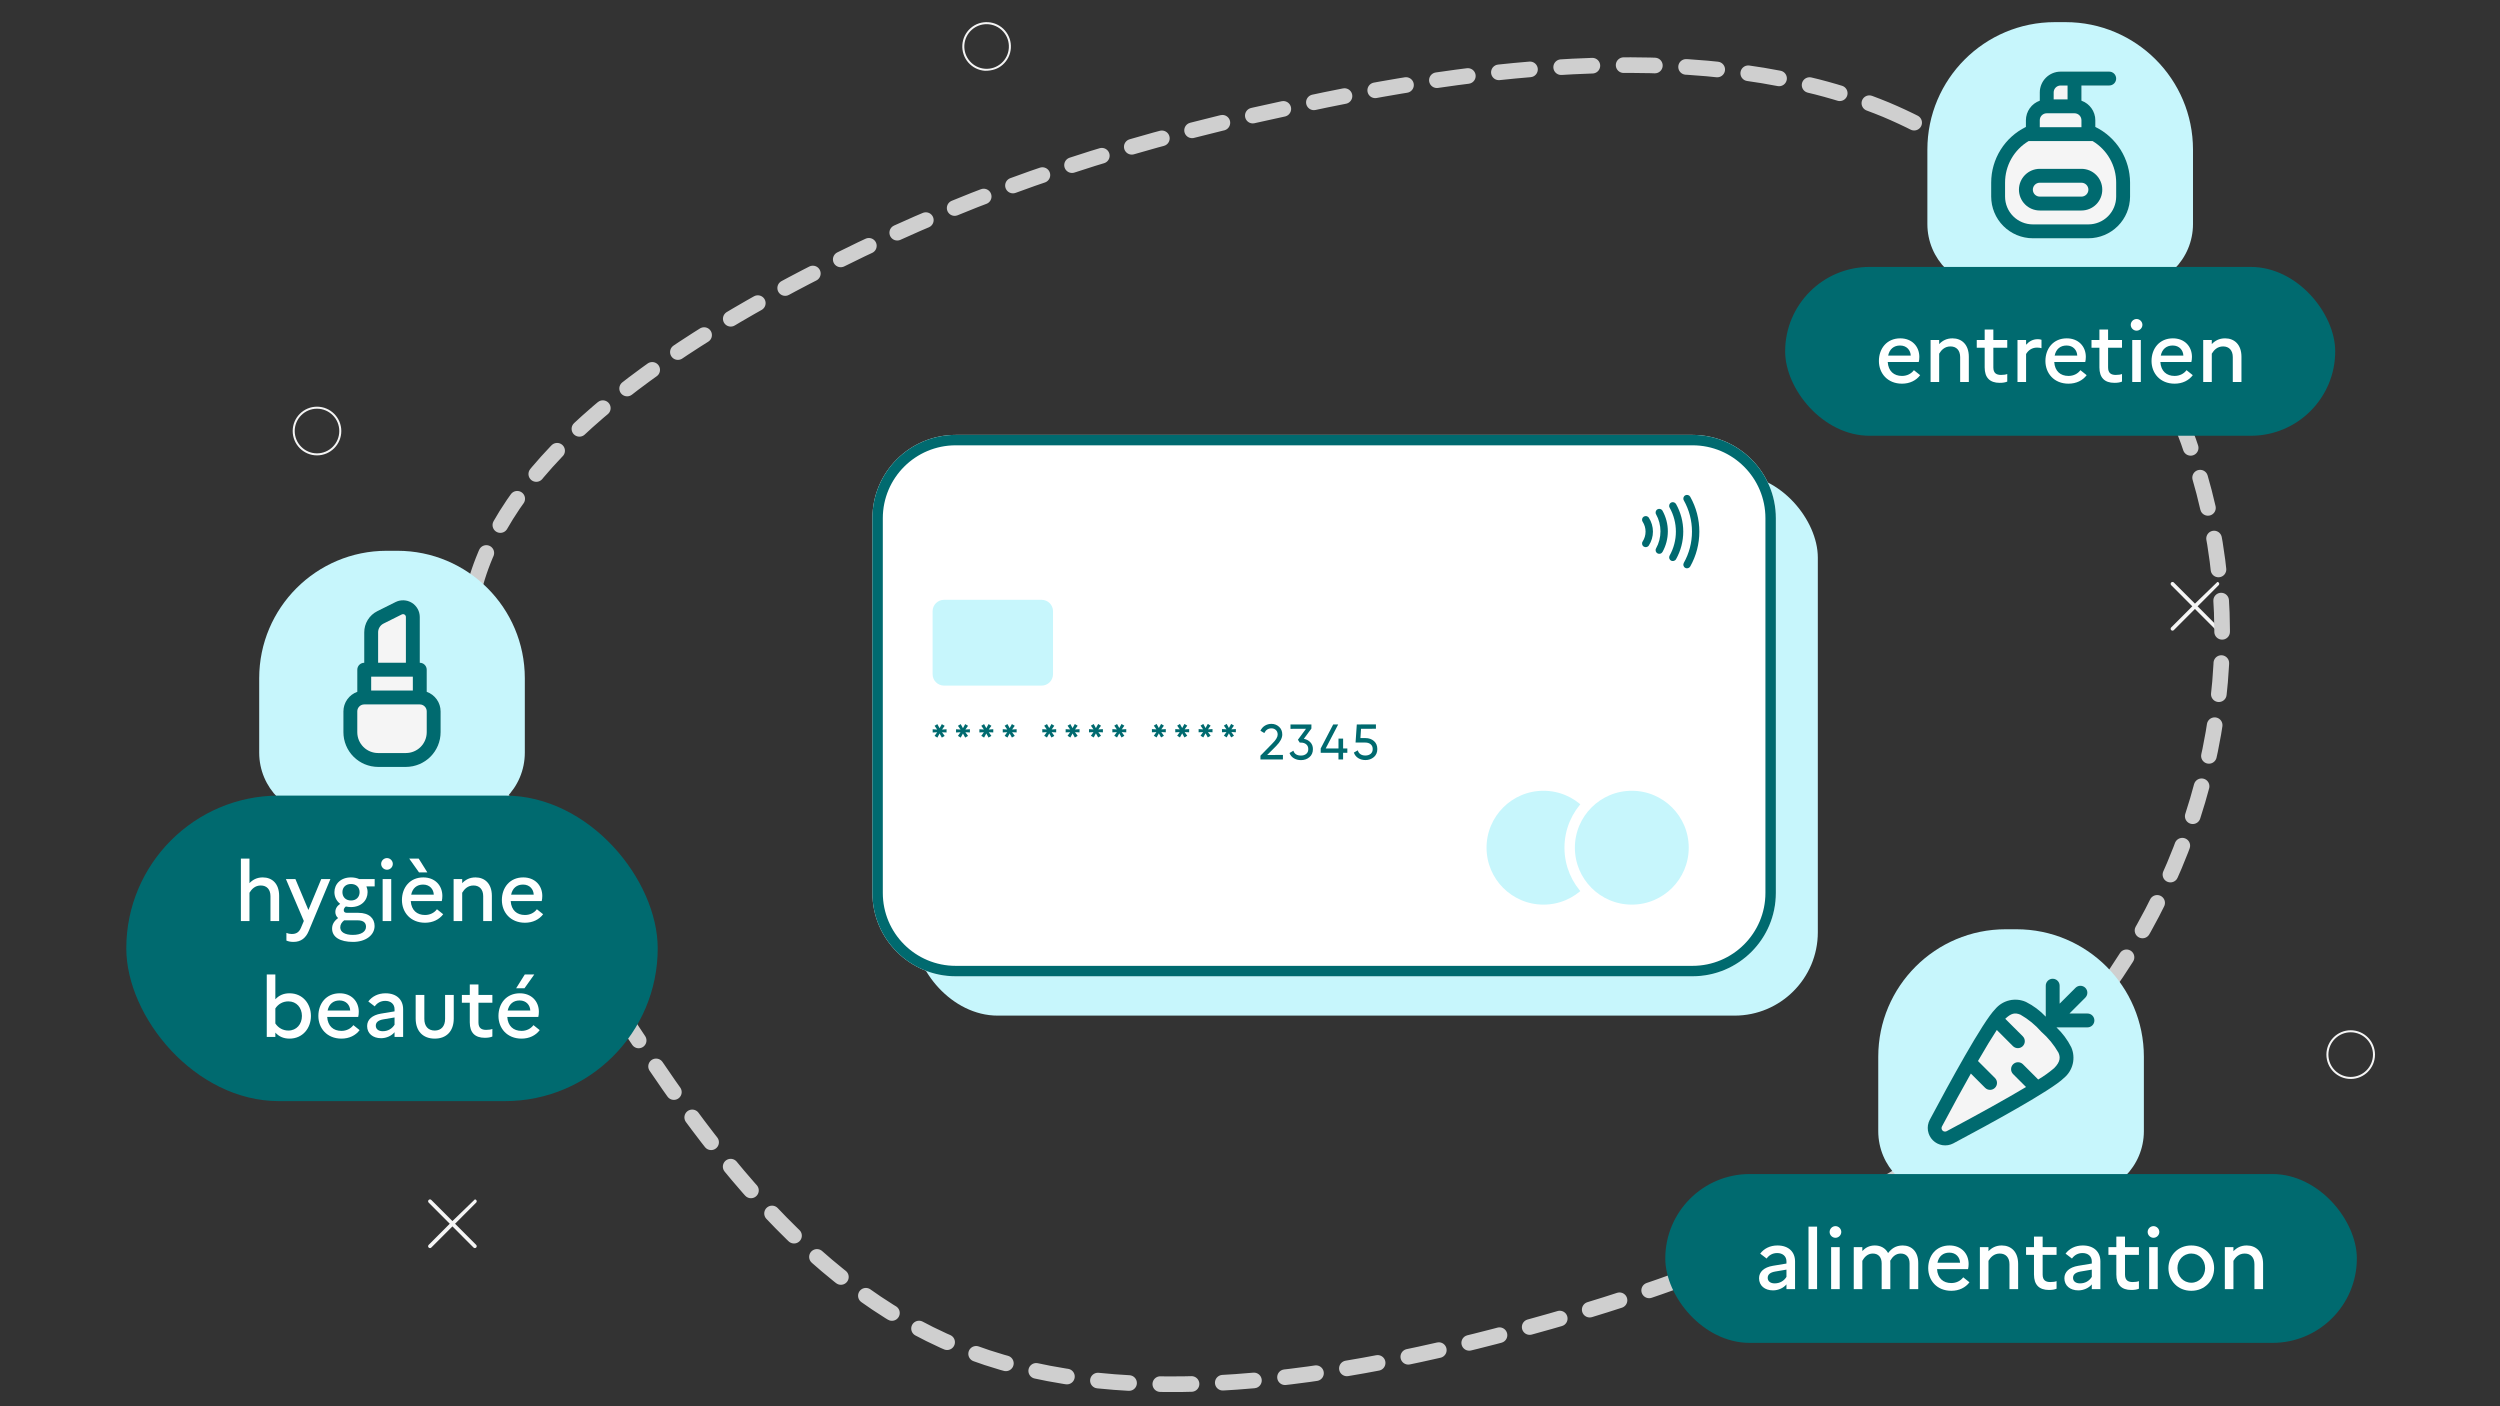 <svg width="1920" height="1080" viewBox="0 0 1920 1080" fill="none" xmlns="http://www.w3.org/2000/svg">
<rect x="0" y="0" width="1920" height="1080" fill="#333333" stroke="none"/>
<path fill-rule="evenodd" clip-rule="evenodd" d="M1805.33 791.236C1800.19 791.236 1795.52 793.334 1792.14 796.72C1788.76 800.107 1786.67 804.783 1786.67 809.941C1786.67 815.098 1788.76 819.774 1792.14 823.162C1795.52 826.548 1800.19 828.646 1805.33 828.646C1810.48 828.646 1815.14 826.548 1818.52 823.162C1821.9 819.774 1824 815.098 1824 809.941C1824 804.783 1821.91 800.107 1818.52 796.72C1815.14 793.334 1810.48 791.236 1805.33 791.236ZM1805.33 792.798C1810.05 792.798 1814.33 794.72 1817.43 797.826C1820.53 800.93 1822.45 805.215 1822.45 809.941C1822.45 814.667 1820.53 818.952 1817.43 822.056C1814.33 825.162 1810.05 827.084 1805.33 827.084C1800.61 827.084 1796.33 825.162 1793.23 822.057C1790.14 818.953 1788.22 814.667 1788.22 809.941C1788.22 805.215 1790.14 800.929 1793.23 797.825C1796.33 794.72 1800.61 792.798 1805.33 792.798ZM330.228 921.129C329.862 921.129 329.495 921.27 329.211 921.555C328.929 921.837 328.789 922.207 328.789 922.576C328.789 922.948 328.93 923.319 329.213 923.603L345.418 939.833L329.213 956.068C328.93 956.351 328.788 956.722 328.788 957.092C328.788 957.463 328.93 957.834 329.213 958.117C329.493 958.398 329.861 958.54 330.229 958.54C330.598 958.54 330.966 958.398 331.246 958.117L347.457 941.875L363.665 958.117C363.945 958.398 364.313 958.54 364.681 958.54C365.049 958.54 365.417 958.398 365.698 958.117C365.98 957.834 366.122 957.463 366.122 957.092C366.122 956.722 365.98 956.351 365.698 956.068L349.495 939.833L365.697 923.603C365.98 923.319 366.122 922.948 366.122 922.576C366.122 922.207 365.981 921.837 365.695 921.551C365.416 921.27 365.049 921.129 364.682 921.129L347.457 937.786L331.246 921.553C330.965 921.271 330.597 921.129 330.228 921.129ZM1668.49 446.94C1668.12 446.94 1667.75 447.082 1667.47 447.363C1667.19 447.646 1667.05 448.016 1667.05 448.387C1667.05 448.759 1667.19 449.131 1667.47 449.413L1683.68 465.643L1667.47 481.878C1667.19 482.161 1667.05 482.532 1667.05 482.903C1667.05 483.274 1667.19 483.644 1667.47 483.928C1667.75 484.209 1668.12 484.351 1668.49 484.351C1668.85 484.351 1669.22 484.209 1669.5 483.928L1685.71 467.685L1701.92 483.928C1702.2 484.209 1702.57 484.351 1702.94 484.351C1703.31 484.351 1703.67 484.209 1703.95 483.928C1704.24 483.644 1704.38 483.274 1704.38 482.903C1704.38 482.532 1704.24 482.161 1703.95 481.878L1687.75 465.643L1703.95 449.415C1704.24 449.131 1704.38 448.759 1704.38 448.387C1704.38 448.016 1704.24 447.646 1703.96 447.363C1703.67 447.082 1703.31 446.94 1702.94 446.94L1685.71 463.602L1669.5 447.361C1669.22 447.081 1668.85 446.94 1668.49 446.94ZM243.457 312.328C238.31 312.328 233.644 314.426 230.265 317.811C226.883 321.198 224.788 325.875 224.788 331.031C224.788 336.19 226.883 340.867 230.265 344.254C233.644 347.64 238.31 349.738 243.457 349.738C248.603 349.738 253.268 347.64 256.647 344.254C260.028 340.866 262.122 336.189 262.122 331.031C262.122 325.875 260.027 321.199 256.646 317.811C253.267 314.426 248.602 312.328 243.457 312.328ZM243.457 313.89C248.176 313.89 252.456 315.811 255.555 318.917C258.653 322.02 260.571 326.306 260.571 331.031C260.571 335.757 258.653 340.043 255.555 343.148C252.455 346.254 248.176 348.176 243.457 348.176C238.738 348.176 234.458 346.254 231.357 343.148C228.259 340.043 226.34 335.757 226.34 331.031C226.34 326.306 228.258 322.021 231.357 318.917C234.457 315.811 238.738 313.89 243.457 313.89ZM745.384 21.645C741.516 25.05 739.392 29.716 739.084 34.497C738.776 39.279 740.284 44.178 743.683 48.052C746.96 51.788 751.487 54.031 756.439 54.367C762.207 54.393 766.571 52.802 770.031 49.752C773.778 46.456 776.017 41.894 776.34 36.904C776.66 31.918 775.024 27.104 771.727 23.348C768.331 19.475 763.678 17.348 758.908 17.039C754.138 16.731 749.25 18.241 745.384 21.645ZM757.698 18.562C762.454 18.562 767.188 20.532 770.568 24.383C773.585 27.825 775.085 32.235 774.788 36.807C774.494 41.374 772.441 45.555 769.01 48.576C765.571 51.605 761.156 53.12 756.599 52.81C752.041 52.516 747.865 50.456 744.848 47.017C741.734 43.468 740.35 38.981 740.631 34.599C740.913 30.218 742.861 25.944 746.404 22.822C749.651 19.967 753.683 18.562 757.698 18.562Z" fill="#F5F5F5"/>
<path fill-rule="evenodd" clip-rule="evenodd" d="M1448.28 84.171C1583.17 140.961 1678.1 276.254 1701.08 417.393C1724.07 558.532 1674.1 705.517 1575.18 809.91C1476.25 914.303 1328.37 976.938 1176.48 1018.7C1023.6 1061.29 866.721 1083 746.813 1038.74C626.905 994.476 543.968 883.402 472.023 770.658C400.078 658.749 339.125 545.17 365.105 448.293C392.084 351.417 504.998 272.078 618.911 212.783C732.824 153.488 845.737 113.401 990.626 82.501C1135.52 50.766 1312.38 28.217 1448.28 84.171Z" stroke="#CFCFCF" stroke-width="12" stroke-linecap="round" stroke-linejoin="round" stroke-dasharray="24 24"/>
<path d="M1442.5 811.588C1442.5 757.508 1486.34 713.668 1540.42 713.668H1548.58C1602.66 713.668 1646.5 757.508 1646.5 811.588V868.708C1646.5 895.748 1624.58 917.668 1597.54 917.668H1491.46C1464.42 917.668 1442.5 895.748 1442.5 868.708V811.588Z" fill="#C7F6FC"/>
<path d="M1603.16 778.36H1589.36L1601.6 766.119C1602.57 765.112 1603.11 763.764 1603.1 762.364C1603.08 760.964 1602.52 759.625 1601.53 758.635C1600.54 757.646 1599.2 757.084 1597.8 757.072C1596.4 757.06 1595.06 757.598 1594.05 758.57L1581.81 770.811V757.006C1581.81 755.59 1581.25 754.233 1580.24 753.232C1579.24 752.23 1577.89 751.668 1576.47 751.668C1575.05 751.668 1573.7 752.23 1572.7 753.232C1571.69 754.233 1571.13 755.59 1571.13 757.006V780.794C1566.76 776.142 1561.6 772.3 1555.9 769.445C1551.89 767.677 1547.41 767.267 1543.15 768.277C1538.89 769.287 1535.07 771.661 1532.28 775.039C1522.9 784.424 1496.74 832.389 1481.98 860.137C1480.68 862.662 1480.22 865.534 1480.66 868.338C1481.1 871.142 1482.42 873.735 1484.43 875.742C1486.43 877.749 1489.03 879.067 1491.83 879.506C1494.63 879.946 1497.51 879.483 1500.03 878.186C1527.79 863.431 1575.74 837.268 1585.13 827.883C1588.51 825.095 1590.88 821.281 1591.89 817.02C1592.9 812.759 1592.49 808.285 1590.73 804.277C1587.87 798.569 1584.03 793.409 1579.37 789.036H1603.16C1604.58 789.036 1605.94 788.474 1606.94 787.473C1607.94 786.472 1608.5 785.114 1608.5 783.698C1608.5 782.282 1607.94 780.924 1606.94 779.923C1605.94 778.922 1604.58 778.36 1603.16 778.36Z" fill="#F5F5F5"/>
<path d="M1603.16 778.36H1589.36L1601.6 766.119C1602.57 765.112 1603.11 763.764 1603.1 762.364C1603.08 760.964 1602.52 759.625 1601.53 758.635C1600.54 757.646 1599.2 757.084 1597.8 757.072C1596.4 757.06 1595.06 757.598 1594.05 758.57L1581.81 770.811V757.006C1581.81 755.59 1581.25 754.233 1580.24 753.232C1579.24 752.23 1577.89 751.668 1576.47 751.668C1575.05 751.668 1573.7 752.23 1572.7 753.232C1571.69 754.233 1571.13 755.59 1571.13 757.006V780.794C1566.76 776.142 1561.6 772.3 1555.9 769.445C1551.89 767.677 1547.41 767.267 1543.15 768.277C1538.89 769.287 1535.07 771.661 1532.28 775.039C1522.9 784.424 1496.74 832.389 1481.98 860.137C1480.68 862.662 1480.22 865.533 1480.66 868.338C1481.1 871.142 1482.42 873.735 1484.43 875.742C1486.43 877.749 1489.03 879.067 1491.83 879.506C1494.63 879.946 1497.51 879.483 1500.03 878.186C1527.79 863.431 1575.74 837.268 1585.13 827.883C1588.51 825.095 1590.88 821.281 1591.89 817.02C1592.9 812.759 1592.49 808.285 1590.73 804.277C1587.87 798.569 1584.03 793.409 1579.37 789.036H1603.16C1604.58 789.036 1605.94 788.474 1606.94 787.473C1607.94 786.472 1608.5 785.114 1608.5 783.698C1608.5 782.282 1607.94 780.924 1606.94 779.923C1605.94 778.922 1604.58 778.36 1603.16 778.36ZM1577.58 820.335C1573.76 823.6 1569.67 826.525 1565.34 829.074L1553.55 817.292C1552.55 816.32 1551.2 815.781 1549.8 815.794C1548.4 815.806 1547.06 816.367 1546.07 817.357C1545.08 818.347 1544.52 819.686 1544.51 821.085C1544.49 822.485 1545.03 823.834 1546 824.84L1555.99 834.818C1541.33 843.589 1520.28 855.327 1495.02 868.759C1494.51 869.026 1493.94 869.125 1493.37 869.04C1492.81 868.956 1492.28 868.692 1491.88 868.288C1491.48 867.884 1491.21 867.361 1491.13 866.797C1491.04 866.232 1491.14 865.655 1491.41 865.15C1499.53 849.877 1507.01 836.195 1513.62 824.483L1524.65 835.517C1525.66 836.489 1527.01 837.027 1528.41 837.015C1529.81 837.003 1531.14 836.442 1532.13 835.452C1533.12 834.462 1533.69 833.123 1533.7 831.724C1533.71 830.324 1533.17 828.975 1532.2 827.969L1519.09 814.858C1524.91 804.774 1529.8 796.707 1533.55 791.033L1546 803.487C1547.01 804.459 1548.36 804.998 1549.76 804.985C1551.16 804.973 1552.5 804.412 1553.49 803.422C1554.48 802.432 1555.04 801.093 1555.05 799.694C1555.06 798.294 1554.53 796.945 1553.55 795.939L1540.03 782.417C1544.55 778.205 1547.32 777.495 1551.68 779.256C1557.74 782.711 1563.17 787.162 1567.74 792.421C1573 796.997 1577.46 802.428 1580.91 808.484C1582.24 811.58 1582.76 815.162 1577.58 820.335Z" fill="#006A6F"/>
<rect x="1278.95" y="901.668" width="531.107" height="129.664" rx="64.832" fill="#006A6F"/>
<path d="M1361.7 991.012C1355.3 991.012 1350.95 987.364 1350.95 981.668C1350.95 976.804 1354.72 973.284 1361.57 972.132L1372 970.404V968.74C1372 964.772 1369.06 962.34 1364.9 962.34C1361.38 962.34 1358.63 963.94 1356.77 966.564L1351.84 962.788C1354.72 958.948 1359.33 956.516 1365.09 956.516C1373.8 956.516 1378.6 961.636 1378.6 968.74V990.052H1372V986.404C1369.7 989.22 1365.67 991.012 1361.7 991.012ZM1357.6 981.412C1357.6 983.908 1359.59 985.636 1362.92 985.636C1366.95 985.636 1370.08 983.716 1372 980.644V975.076L1363.3 976.548C1359.27 977.252 1357.6 978.98 1357.6 981.412Z" fill="white"/>
<path d="M1388.93 990.052V942.052H1395.52V990.052H1388.93Z" fill="white"/>
<path d="M1409.63 950.628C1407.2 950.628 1405.15 948.58 1405.15 946.148C1405.15 943.716 1407.2 941.668 1409.63 941.668C1412.06 941.668 1414.11 943.716 1414.11 946.148C1414.11 948.58 1412.06 950.628 1409.63 950.628ZM1406.3 990.052V957.796H1412.9V990.052H1406.3Z" fill="white"/>
<path d="M1423.68 990.052V957.796H1430.27V960.804C1432.57 958.308 1435.58 956.516 1439.87 956.516C1444.29 956.516 1448 958.5 1450.05 962.34C1452.54 959.14 1455.74 956.516 1461.31 956.516C1468.03 956.516 1473.21 961.124 1473.21 970.02V990.052H1466.56V970.276C1466.56 965.54 1463.93 962.724 1459.77 962.724C1455.93 962.724 1453.44 965.156 1451.71 968.228C1451.77 968.804 1451.77 969.38 1451.77 970.02V990.052H1445.12V970.276C1445.12 965.54 1442.56 962.724 1438.33 962.724C1434.24 962.724 1431.81 965.54 1430.27 968.292V990.052H1423.68Z" fill="white"/>
<path d="M1512.55 984.804C1509.54 988.836 1504.61 991.332 1498.6 991.332C1487.46 991.332 1480.87 983.332 1480.87 973.924C1480.87 964.26 1487.01 956.516 1497.25 956.516C1506.15 956.516 1511.91 962.596 1511.91 970.788C1511.91 972.26 1511.72 973.732 1511.46 974.692H1487.65C1488.1 981.732 1492.39 985.38 1498.6 985.38C1502.5 985.38 1505.76 983.652 1507.75 980.964L1512.55 984.804ZM1497.12 962.02C1492.32 962.02 1489 964.772 1487.97 969.764H1505.32C1505.19 965.732 1502.31 962.02 1497.12 962.02Z" fill="white"/>
<path d="M1520.55 990.052V957.796H1527.15V960.932C1529.58 958.372 1532.78 956.516 1537.39 956.516C1544.49 956.516 1549.93 961.316 1549.93 970.66V990.052H1543.27V970.916C1543.27 965.796 1540.46 962.724 1535.85 962.724C1531.43 962.724 1528.81 965.476 1527.15 968.292V990.052H1520.55Z" fill="white"/>
<path d="M1562.1 978.852V963.748H1556.02V957.796H1562.1V949.732H1568.75V957.796H1579.44V963.748H1568.75V978.852C1568.75 983.204 1571.06 984.612 1574.64 984.612C1576.82 984.612 1578.29 984.356 1579.44 983.908V989.732C1577.91 990.372 1576.11 990.692 1573.62 990.692C1566.07 990.692 1562.1 986.724 1562.1 978.852Z" fill="white"/>
<path d="M1596.2 991.012C1589.8 991.012 1585.45 987.364 1585.45 981.668C1585.45 976.804 1589.22 973.284 1596.07 972.132L1606.5 970.404V968.74C1606.5 964.772 1603.56 962.34 1599.4 962.34C1595.88 962.34 1593.13 963.94 1591.27 966.564L1586.34 962.788C1589.22 958.948 1593.83 956.516 1599.59 956.516C1608.3 956.516 1613.1 961.636 1613.1 968.74V990.052H1606.5V986.404C1604.2 989.22 1600.17 991.012 1596.2 991.012ZM1592.1 981.412C1592.1 983.908 1594.09 985.636 1597.42 985.636C1601.45 985.636 1604.58 983.716 1606.5 980.644V975.076L1597.8 976.548C1593.77 977.252 1592.1 978.98 1592.1 981.412Z" fill="white"/>
<path d="M1625.35 978.852V963.748H1619.27V957.796H1625.35V949.732H1632V957.796H1642.69V963.748H1632V978.852C1632 983.204 1634.31 984.612 1637.89 984.612C1640.07 984.612 1641.54 984.356 1642.69 983.908V989.732C1641.16 990.372 1639.36 990.692 1636.87 990.692C1629.32 990.692 1625.35 986.724 1625.35 978.852Z" fill="white"/>
<path d="M1653.88 950.628C1651.45 950.628 1649.4 948.58 1649.4 946.148C1649.4 943.716 1651.45 941.668 1653.88 941.668C1656.31 941.668 1658.36 943.716 1658.36 946.148C1658.36 948.58 1656.31 950.628 1653.88 950.628ZM1650.55 990.052V957.796H1657.15V990.052H1650.55Z" fill="white"/>
<path d="M1682.9 956.516C1693.4 956.516 1700.44 964.388 1700.44 973.924C1700.44 983.46 1693.4 991.332 1682.9 991.332C1672.47 991.332 1665.37 983.46 1665.37 973.924C1665.37 964.388 1672.47 956.516 1682.9 956.516ZM1682.97 985.124C1689.05 985.124 1693.53 980.068 1693.53 973.924C1693.53 967.652 1689.05 962.724 1682.97 962.724C1676.76 962.724 1672.28 967.716 1672.28 973.924C1672.28 980.132 1676.76 985.124 1682.97 985.124Z" fill="white"/>
<path d="M1708.68 990.052V957.796H1715.27V960.932C1717.7 958.372 1720.9 956.516 1725.51 956.516C1732.61 956.516 1738.05 961.316 1738.05 970.66V990.052H1731.4V970.916C1731.4 965.796 1728.58 962.724 1723.97 962.724C1719.56 962.724 1716.93 965.476 1715.27 968.292V990.052H1708.68Z" fill="white"/>
<path d="M1480.22 114.92C1480.22 60.84 1524.06 17 1578.14 17H1586.3C1640.38 17 1684.22 60.84 1684.22 114.92V172.04C1684.22 199.08 1662.3 221 1635.26 221H1529.18C1502.14 221 1480.22 199.08 1480.22 172.04V114.92Z" fill="#C7F6FC"/>
<path d="M1609.22 97.475V92.333C1609.21 89.036 1608.17 85.823 1606.26 83.135C1604.35 80.447 1601.66 78.414 1598.55 77.315V65.667H1619.89C1621.3 65.667 1622.66 65.105 1623.66 64.105C1624.66 63.104 1625.22 61.748 1625.22 60.333C1625.22 58.919 1624.66 57.562 1623.66 56.562C1622.66 55.562 1621.3 55 1619.89 55H1582.55C1578.31 55 1574.24 56.686 1571.24 59.686C1568.24 62.687 1566.55 66.757 1566.55 71V77.315C1563.44 78.414 1560.75 80.447 1558.84 83.135C1556.93 85.823 1555.9 89.036 1555.89 92.333V97.475C1547.88 101.409 1541.13 107.511 1536.42 115.087C1531.7 122.663 1529.21 131.41 1529.22 140.333V151C1529.23 159.484 1532.6 167.619 1538.6 173.618C1544.6 179.617 1552.73 182.992 1561.22 183H1603.89C1612.37 182.992 1620.5 179.617 1626.5 173.618C1632.5 167.619 1635.88 159.484 1635.89 151V140.333C1635.89 131.41 1633.4 122.663 1628.69 115.087C1623.97 107.511 1617.23 101.409 1609.22 97.475Z" fill="#F5F5F5"/>
<path d="M1609.22 97.475V92.333C1609.21 89.036 1608.17 85.823 1606.26 83.135C1604.35 80.447 1601.66 78.414 1598.55 77.315V65.667H1619.89C1621.3 65.667 1622.66 65.105 1623.66 64.105C1624.66 63.104 1625.22 61.748 1625.22 60.333C1625.22 58.919 1624.66 57.562 1623.66 56.562C1622.66 55.562 1621.3 55 1619.89 55H1582.55C1578.31 55 1574.24 56.686 1571.24 59.686C1568.24 62.687 1566.55 66.757 1566.55 71V77.315C1563.44 78.414 1560.75 80.447 1558.84 83.135C1556.93 85.823 1555.9 89.036 1555.89 92.333V97.475C1547.88 101.409 1541.13 107.511 1536.42 115.087C1531.7 122.663 1529.21 131.41 1529.22 140.333V151C1529.23 159.484 1532.6 167.619 1538.6 173.618C1544.6 179.617 1552.73 182.992 1561.22 183H1603.89C1612.37 182.992 1620.5 179.617 1626.5 173.618C1632.5 167.619 1635.88 159.484 1635.89 151V140.333C1635.89 131.41 1633.4 122.663 1628.69 115.087C1623.97 107.511 1617.23 101.409 1609.22 97.475ZM1577.22 71C1577.22 69.585 1577.78 68.229 1578.78 67.229C1579.78 66.229 1581.14 65.667 1582.55 65.667H1587.89V76.333H1577.22V71ZM1566.55 92.333C1566.55 90.919 1567.11 89.562 1568.11 88.562C1569.11 87.562 1570.47 87 1571.89 87H1593.22C1594.63 87 1595.99 87.562 1596.99 88.562C1597.99 89.562 1598.55 90.919 1598.55 92.333V97.667H1566.55V92.333ZM1625.22 151C1625.22 156.658 1622.97 162.084 1618.97 166.085C1614.97 170.086 1609.54 172.333 1603.89 172.333H1561.22C1555.56 172.333 1550.13 170.086 1546.13 166.085C1542.13 162.084 1539.89 156.658 1539.89 151V140.333C1539.87 133.888 1541.53 127.548 1544.7 121.938C1547.88 116.328 1552.45 111.639 1557.99 108.333H1607.12C1612.65 111.639 1617.23 116.328 1620.4 121.938C1623.58 127.548 1625.24 133.888 1625.22 140.333V151ZM1598.55 129.667H1566.55C1562.31 129.667 1558.24 131.352 1555.24 134.353C1552.24 137.354 1550.55 141.423 1550.55 145.667C1550.55 149.91 1552.24 153.98 1555.24 156.98C1558.24 159.981 1562.31 161.667 1566.55 161.667H1598.55C1602.8 161.667 1606.87 159.981 1609.87 156.98C1612.87 153.98 1614.55 149.91 1614.55 145.667C1614.55 141.423 1612.87 137.354 1609.87 134.353C1606.87 131.352 1602.8 129.667 1598.55 129.667ZM1598.55 151H1566.55C1565.14 151 1563.78 150.438 1562.78 149.438C1561.78 148.438 1561.22 147.081 1561.22 145.667C1561.22 144.252 1561.78 142.896 1562.78 141.895C1563.78 140.895 1565.14 140.333 1566.55 140.333H1598.55C1599.97 140.333 1601.32 140.895 1602.32 141.895C1603.32 142.896 1603.89 144.252 1603.89 145.667C1603.89 147.081 1603.32 148.438 1602.32 149.438C1601.32 150.438 1599.97 151 1598.55 151Z" fill="#006A6F"/>
<rect x="1371" y="205" width="422.436" height="129.664" rx="64.832" fill="#006A6F"/>
<path d="M1474.68 288.136C1471.67 292.168 1466.74 294.664 1460.73 294.664C1449.59 294.664 1443 286.664 1443 277.256C1443 267.592 1449.14 259.848 1459.38 259.848C1468.28 259.848 1474.04 265.928 1474.04 274.12C1474.04 275.592 1473.85 277.064 1473.59 278.024H1449.78C1450.23 285.064 1454.52 288.712 1460.73 288.712C1464.63 288.712 1467.9 286.984 1469.88 284.296L1474.68 288.136ZM1459.26 265.352C1454.46 265.352 1451.13 268.104 1450.1 273.096H1467.45C1467.32 269.064 1464.44 265.352 1459.26 265.352Z" fill="white"/>
<path d="M1482.69 293.384V261.128H1489.28V264.264C1491.71 261.704 1494.91 259.848 1499.52 259.848C1506.62 259.848 1512.06 264.648 1512.06 273.992V293.384H1505.4V274.248C1505.4 269.128 1502.59 266.056 1497.98 266.056C1493.56 266.056 1490.94 268.808 1489.28 271.624V293.384H1482.69Z" fill="white"/>
<path d="M1524.23 282.184V267.08H1518.15V261.128H1524.23V253.064H1530.89V261.128H1541.57V267.08H1530.89V282.184C1530.89 286.536 1533.19 287.944 1536.77 287.944C1538.95 287.944 1540.42 287.688 1541.57 287.24V293.064C1540.04 293.704 1538.25 294.024 1535.75 294.024C1528.2 294.024 1524.23 290.056 1524.23 282.184Z" fill="white"/>
<path d="M1549.43 293.384V261.128H1556.03V264.776C1558.27 262.28 1561.08 260.488 1565.05 260.488C1566.08 260.488 1567.03 260.68 1567.87 260.936V267.4C1566.84 267.144 1565.82 266.952 1564.47 266.952C1560.38 266.952 1557.69 269.128 1556.03 271.88V293.384H1549.43Z" fill="white"/>
<path d="M1602.56 288.136C1599.55 292.168 1594.62 294.664 1588.6 294.664C1577.47 294.664 1570.88 286.664 1570.88 277.256C1570.88 267.592 1577.02 259.848 1587.26 259.848C1596.15 259.848 1601.92 265.928 1601.92 274.12C1601.92 275.592 1601.72 277.064 1601.47 278.024H1577.66C1578.11 285.064 1582.39 288.712 1588.6 288.712C1592.51 288.712 1595.77 286.984 1597.76 284.296L1602.56 288.136ZM1587.13 265.352C1582.33 265.352 1579 268.104 1577.98 273.096H1595.32C1595.19 269.064 1592.32 265.352 1587.13 265.352Z" fill="white"/>
<path d="M1612.35 282.184V267.08H1606.27V261.128H1612.35V253.064H1619.01V261.128H1629.7V267.08H1619.01V282.184C1619.01 286.536 1621.32 287.944 1624.9 287.944C1627.07 287.944 1628.55 287.688 1629.7 287.24V293.064C1628.16 293.704 1626.37 294.024 1623.88 294.024C1616.32 294.024 1612.35 290.056 1612.35 282.184Z" fill="white"/>
<path d="M1640.89 253.96C1638.46 253.96 1636.41 251.912 1636.41 249.48C1636.41 247.048 1638.46 245 1640.89 245C1643.32 245 1645.37 247.048 1645.37 249.48C1645.37 251.912 1643.32 253.96 1640.89 253.96ZM1637.56 293.384V261.128H1644.15V293.384H1637.56Z" fill="white"/>
<path d="M1684.06 288.136C1681.05 292.168 1676.12 294.664 1670.1 294.664C1658.97 294.664 1652.38 286.664 1652.38 277.256C1652.38 267.592 1658.52 259.848 1668.76 259.848C1677.65 259.848 1683.42 265.928 1683.42 274.12C1683.42 275.592 1683.22 277.064 1682.97 278.024H1659.16C1659.61 285.064 1663.89 288.712 1670.1 288.712C1674.01 288.712 1677.27 286.984 1679.26 284.296L1684.06 288.136ZM1668.63 265.352C1663.83 265.352 1660.5 268.104 1659.48 273.096H1676.82C1676.69 269.064 1673.82 265.352 1668.63 265.352Z" fill="white"/>
<path d="M1692.06 293.384V261.128H1698.65V264.264C1701.08 261.704 1704.28 259.848 1708.89 259.848C1716 259.848 1721.44 264.648 1721.44 273.992V293.384H1714.78V274.248C1714.78 269.128 1711.96 266.056 1707.36 266.056C1702.94 266.056 1700.32 268.808 1698.65 271.624V293.384H1692.06Z" fill="white"/>
<path d="M199.061 520.92C199.061 466.84 242.901 423 296.981 423H305.141C359.22 423 403.061 466.84 403.061 520.92V578.04C403.061 605.08 381.14 627 354.101 627H248.021C220.981 627 199.061 605.08 199.061 578.04V520.92Z" fill="#C7F6FC"/>
<g clip-path="url(#clip0_311_892)">
<path d="M327.729 531.315V514.334C327.729 512.92 327.167 511.563 326.166 510.563C325.166 509.563 323.81 509.001 322.395 509.001V473.875C322.395 471.682 321.835 469.525 320.767 467.609C319.698 465.693 318.158 464.082 316.292 462.929C314.425 461.777 312.295 461.12 310.104 461.023C307.913 460.925 305.733 461.389 303.771 462.371L289.787 469.358C286.759 470.864 284.212 473.187 282.435 476.064C280.657 478.942 279.72 482.259 279.729 485.641V509.001C278.314 509.001 276.957 509.563 275.957 510.563C274.957 511.563 274.395 512.92 274.395 514.334V531.315C271.286 532.414 268.593 534.447 266.684 537.136C264.774 539.824 263.742 543.037 263.729 546.334V562.334C263.737 569.404 266.549 576.182 271.548 581.181C276.547 586.18 283.325 588.992 290.395 589.001H311.729C318.798 588.992 325.576 586.18 330.575 581.181C335.574 576.182 338.387 569.404 338.395 562.334V546.334C338.382 543.037 337.349 539.824 335.44 537.136C333.531 534.447 330.837 532.414 327.729 531.315Z" fill="#F5F5F5"/>
<path d="M327.729 531.315V514.334C327.729 512.92 327.167 511.563 326.166 510.563C325.166 509.563 323.81 509.001 322.395 509.001V473.875C322.395 471.682 321.835 469.525 320.767 467.609C319.698 465.693 318.158 464.082 316.292 462.929C314.425 461.777 312.295 461.12 310.104 461.023C307.913 460.925 305.733 461.389 303.771 462.371L289.787 469.358C286.759 470.864 284.212 473.187 282.435 476.064C280.657 478.942 279.72 482.259 279.729 485.641V509.001C278.314 509.001 276.957 509.563 275.957 510.563C274.957 511.563 274.395 512.92 274.395 514.334V531.315C271.286 532.414 268.593 534.447 266.684 537.136C264.774 539.824 263.742 543.037 263.729 546.334V562.334C263.737 569.404 266.549 576.182 271.548 581.181C276.547 586.18 283.325 588.992 290.395 589.001H311.729C318.798 588.992 325.576 586.18 330.575 581.181C335.574 576.182 338.387 569.404 338.395 562.334V546.334C338.382 543.037 337.349 539.824 335.44 537.136C333.531 534.447 330.837 532.414 327.729 531.315ZM285.062 530.334V519.667H317.062V530.334H285.062ZM290.395 485.641C290.391 484.24 290.779 482.867 291.515 481.675C292.252 480.484 293.306 479.522 294.561 478.899L308.529 471.913C308.864 471.739 309.238 471.655 309.616 471.669C309.993 471.682 310.361 471.793 310.683 471.991C311.005 472.188 311.27 472.465 311.453 472.796C311.636 473.126 311.731 473.498 311.729 473.875V509.001H290.395V485.641ZM327.729 562.334C327.729 566.577 326.043 570.647 323.042 573.648C320.042 576.648 315.972 578.334 311.729 578.334H290.395C286.152 578.334 282.082 576.648 279.081 573.648C276.081 570.647 274.395 566.577 274.395 562.334V546.334C274.395 544.92 274.957 543.563 275.957 542.563C276.957 541.563 278.314 541.001 279.729 541.001H322.395C323.81 541.001 325.166 541.563 326.166 542.563C327.167 543.563 327.729 544.92 327.729 546.334V562.334Z" fill="#006A6F"/>
</g>
<rect x="97" y="611" width="408.12" height="234.664" rx="117.332" fill="#006A6F"/>
<path d="M185 707.384L185 659.384H191.592V678.264C194.024 675.704 197.224 673.848 201.832 673.848C209 673.848 214.376 678.648 214.376 687.992V707.384H207.72V688.248C207.72 683.128 204.904 680.056 200.296 680.056C195.88 680.056 193.32 682.808 191.592 685.624V707.384H185Z" fill="white"/>
<path d="M237.112 715C234.872 720.376 231.161 723.384 225.401 723.384C223.097 723.384 221.432 723 219.96 722.36V716.472C221.112 716.984 222.584 717.304 224.056 717.304C227.32 717.304 229.625 716.152 231.16 712.504L233.337 707.32L219.576 675.128H226.873L236.856 698.872L246.713 675.128H253.753L237.112 715Z" fill="white"/>
<path d="M255.044 713.144C255.044 709.88 256.644 707.32 259.652 705.08C258.244 703.864 257.54 702.136 257.54 700.472C257.54 697.912 258.756 695.864 261.252 694.136C258.436 692.024 256.836 688.76 256.836 685.176C256.836 678.968 261.636 673.848 269.508 673.848C271.94 673.848 274.052 674.296 275.844 675.128H287.748V680.76H281.412C281.988 682.104 282.308 683.64 282.308 685.176C282.308 691.448 277.508 696.632 269.508 696.632C268.1 696.632 266.82 696.44 265.604 696.184C264.58 697.016 264.004 697.976 264.004 698.936C264.004 700.28 264.708 701.048 266.436 701.048H275.204C283.524 701.048 287.684 705.336 287.684 711.16C287.684 718.136 280.9 723.384 271.108 723.384C261.188 723.384 255.044 719.736 255.044 713.144ZM269.572 691.576C273.732 691.576 276.164 688.824 276.164 685.176C276.164 681.592 273.732 678.904 269.572 678.904C265.412 678.904 262.98 681.592 262.98 685.176C262.98 688.824 265.412 691.576 269.572 691.576ZM261.316 712.248C261.316 715.832 264.9 718.008 270.98 718.008C277.38 718.008 281.092 715.512 281.092 711.736C281.092 708.984 279.492 706.808 274.564 706.808H264.324C262.532 708.216 261.316 709.944 261.316 712.248Z" fill="white"/>
<path d="M297.203 667.96C294.771 667.96 292.723 665.912 292.723 663.48C292.723 661.048 294.771 659 297.203 659C299.635 659 301.683 661.048 301.683 663.48C301.683 665.912 299.635 667.96 297.203 667.96ZM293.875 707.384V675.128H300.467V707.384H293.875Z" fill="white"/>
<path d="M321.81 670.008L314.258 659.384L321.554 659.384L328.21 670.008H321.81ZM340.37 702.136C337.362 706.168 332.434 708.664 326.418 708.664C315.282 708.664 308.69 700.664 308.69 691.256C308.69 681.592 314.834 673.848 325.074 673.848C333.97 673.848 339.73 679.928 339.73 688.12C339.73 689.592 339.538 691.064 339.282 692.024H315.474C315.922 699.064 320.21 702.712 326.418 702.712C330.322 702.712 333.586 700.984 335.57 698.296L340.37 702.136ZM324.946 679.352C320.146 679.352 316.818 682.104 315.794 687.096H333.138C333.01 683.064 330.13 679.352 324.946 679.352Z" fill="white"/>
<path d="M348.375 707.384V675.128H354.967V678.264C357.399 675.704 360.599 673.848 365.207 673.848C372.311 673.848 377.751 678.648 377.751 687.992V707.384H371.095V688.248C371.095 683.128 368.279 680.056 363.671 680.056C359.255 680.056 356.631 682.808 354.967 685.624V707.384H348.375Z" fill="white"/>
<path d="M417.12 702.136C414.112 706.168 409.184 708.664 403.168 708.664C392.032 708.664 385.44 700.664 385.44 691.256C385.44 681.592 391.584 673.848 401.824 673.848C410.72 673.848 416.48 679.928 416.48 688.12C416.48 689.592 416.288 691.064 416.032 692.024H392.224C392.672 699.064 396.96 702.712 403.168 702.712C407.072 702.712 410.336 700.984 412.32 698.296L417.12 702.136ZM401.696 679.352C396.896 679.352 393.568 682.104 392.544 687.096H409.888C409.76 683.064 406.88 679.352 401.696 679.352Z" fill="white"/>
<path d="M238.795 780.256C238.795 789.664 232.459 797.664 222.347 797.664C217.675 797.664 214.219 796 211.467 793.056V796.384H204.875V748.384H211.467V767.456C214.219 764.512 217.675 762.848 222.347 762.848C232.459 762.848 238.795 770.848 238.795 780.256ZM221.515 769.056C217.291 769.056 213.707 771.04 211.467 774.496V786.016C213.835 789.536 217.355 791.456 221.515 791.456C227.723 791.456 231.883 786.592 231.883 780.256C231.883 773.92 227.723 769.056 221.515 769.056Z" fill="white"/>
<path d="M276.183 791.136C273.174 795.168 268.246 797.664 262.23 797.664C251.094 797.664 244.502 789.664 244.502 780.256C244.502 770.592 250.646 762.848 260.886 762.848C269.783 762.848 275.543 768.928 275.543 777.12C275.543 778.592 275.35 780.064 275.094 781.024H251.286C251.734 788.064 256.022 791.712 262.23 791.712C266.134 791.712 269.398 789.984 271.382 787.296L276.183 791.136ZM260.758 768.352C255.958 768.352 252.631 771.104 251.606 776.096H268.951C268.823 772.064 265.942 768.352 260.758 768.352Z" fill="white"/>
<path d="M292.709 797.344C286.309 797.344 281.956 793.696 281.956 788C281.956 783.136 285.732 779.616 292.58 778.464L303.012 776.736V775.072C303.012 771.104 300.069 768.672 295.909 768.672C292.389 768.672 289.637 770.272 287.781 772.896L282.853 769.12C285.732 765.28 290.34 762.848 296.101 762.848C304.805 762.848 309.604 767.968 309.604 775.072V796.384H303.012V792.736C300.708 795.552 296.677 797.344 292.709 797.344ZM288.613 787.744C288.613 790.24 290.596 791.968 293.924 791.968C297.956 791.968 301.092 790.048 303.012 786.976V781.408L294.309 782.88C290.277 783.584 288.613 785.312 288.613 787.744Z" fill="white"/>
<path d="M341.826 782.56V764.128H348.482V782.24C348.482 791.904 342.913 797.664 333.889 797.664C324.801 797.664 319.234 791.904 319.234 782.24V764.128H325.889V782.56C325.889 788.128 328.833 791.456 333.889 791.456C338.817 791.456 341.826 788.128 341.826 782.56Z" fill="white"/>
<path d="M360.795 785.184V770.08H354.715V764.128H360.795V756.064H367.451V764.128H378.139V770.08H367.451V785.184C367.451 789.536 369.755 790.944 373.339 790.944C375.515 790.944 376.987 790.688 378.139 790.24V796.064C376.603 796.704 374.811 797.024 372.315 797.024C364.763 797.024 360.795 793.056 360.795 785.184Z" fill="white"/>
<path d="M402.783 759.008H396.383L403.039 748.384H410.335L402.783 759.008ZM414.495 791.136C411.487 795.168 406.559 797.664 400.543 797.664C389.407 797.664 382.815 789.664 382.815 780.256C382.815 770.592 388.959 762.848 399.199 762.848C408.095 762.848 413.855 768.928 413.855 777.12C413.855 778.592 413.663 780.064 413.407 781.024H389.599C390.047 788.064 394.335 791.712 400.543 791.712C404.447 791.712 407.711 789.984 409.695 787.296L414.495 791.136ZM399.071 768.352C394.271 768.352 390.943 771.104 389.919 776.096H407.263C407.135 772.064 404.255 768.352 399.071 768.352Z" fill="white"/>
<rect x="702.24" y="364.227" width="693.852" height="415.774" rx="64" fill="#C7F6FC"/>
<path d="M670 398C670 362.654 698.654 334 734 334H1299.85C1335.2 334 1363.85 362.654 1363.85 398V685.774C1363.85 721.12 1335.2 749.774 1299.85 749.774H734C698.654 749.774 670 721.12 670 685.774V398Z" fill="white"/>
<path fill-rule="evenodd" clip-rule="evenodd" d="M1299.85 342H734C703.072 342 678 367.072 678 398V685.774C678 716.702 703.072 741.774 734 741.774H1299.85C1330.78 741.774 1355.85 716.702 1355.85 685.774V398C1355.85 367.072 1330.78 342 1299.85 342ZM734 334C698.654 334 670 362.654 670 398V685.774C670 721.12 698.654 749.774 734 749.774H1299.85C1335.2 749.774 1363.85 721.12 1363.85 685.774V398C1363.85 362.654 1335.2 334 1299.85 334H734Z" fill="#006A6F"/>
<path fill-rule="evenodd" clip-rule="evenodd" d="M1294.25 380.441C1295.61 379.682 1297.34 380.166 1298.1 381.521C1302.69 389.662 1305.1 398.89 1305.1 408.278C1305.1 417.667 1302.69 426.895 1298.1 435.035C1297.34 436.39 1295.61 436.874 1294.25 436.116C1292.88 435.358 1292.39 433.644 1293.16 432.289C1297.27 424.994 1299.44 416.713 1299.44 408.278C1299.44 399.844 1297.27 391.562 1293.16 384.267C1292.39 382.912 1292.88 381.199 1294.25 380.441ZM1283.35 386.025C1284.71 385.267 1286.44 385.751 1287.2 387.106C1290.83 393.548 1292.74 400.85 1292.74 408.278C1292.74 415.706 1290.83 423.008 1287.2 429.451C1286.44 430.806 1284.71 431.29 1283.35 430.531C1281.98 429.773 1281.5 428.06 1282.26 426.705C1285.41 421.108 1287.08 414.752 1287.08 408.278C1287.08 401.804 1285.41 395.449 1282.26 389.852C1281.5 388.497 1281.98 386.783 1283.35 386.025ZM1272.95 391.146C1274.32 390.394 1276.04 390.886 1276.8 392.244C1279.49 397.065 1280.9 402.524 1280.9 408.075C1280.9 413.626 1279.49 419.086 1276.8 423.906C1276.04 425.265 1274.32 425.756 1272.95 425.004C1271.59 424.252 1271.09 422.541 1271.85 421.182C1274.07 417.204 1275.24 412.683 1275.24 408.075C1275.24 403.467 1274.07 398.946 1271.85 394.968C1271.09 393.61 1271.59 391.899 1272.95 391.146ZM1262.39 396.772C1263.71 395.935 1265.46 396.316 1266.31 397.624C1268.36 400.814 1269.46 404.506 1269.46 408.278C1269.46 412.051 1268.36 415.743 1266.31 418.933C1265.46 420.241 1263.71 420.622 1262.39 419.784C1261.08 418.947 1260.69 417.208 1261.54 415.9C1263.02 413.608 1263.79 410.968 1263.79 408.278C1263.79 405.589 1263.02 402.948 1261.54 400.656C1260.69 399.349 1261.08 397.61 1262.39 396.772Z" fill="#006A6F"/>
<path d="M716.24 469.4C716.24 464.569 720.184 460.652 725.048 460.652H799.913C804.777 460.652 808.72 464.569 808.72 469.4V517.798C808.72 522.629 804.777 526.545 799.913 526.545H725.048C720.184 526.545 716.24 522.629 716.24 517.798V469.4Z" fill="#C7F6FC"/>
<path d="M726.954 560.075L726.954 562.532L723.479 562.383L725.514 565.183L723.33 566.494L721.608 563.351L719.885 566.494L717.746 565.183L719.736 562.383L716.291 562.547L716.291 560.09L719.736 560.283L717.746 557.439L719.885 556.128L721.608 559.271L723.33 556.128L725.514 557.439L723.494 560.283L726.954 560.075Z" fill="#006A6F"/>
<path d="M744.894 560.06L744.894 562.517L741.419 562.368L743.454 565.168L741.271 566.479L739.548 563.336L737.825 566.479L735.687 565.168L737.677 562.368L734.231 562.532V560.075L737.677 560.268L735.687 557.424L737.825 556.113L739.548 559.256L741.271 556.113L743.454 557.424L741.434 560.268L744.894 560.06Z" fill="#006A6F"/>
<path d="M762.835 560.045L762.835 562.502L759.359 562.353L761.394 565.153L759.211 566.464L757.488 563.321L755.765 566.464L753.627 565.153L755.617 562.353L752.171 562.517L752.171 560.06L755.617 560.254L753.627 557.409L755.765 556.099L757.488 559.241L759.211 556.099L761.394 557.409L759.374 560.254L762.835 560.045Z" fill="#006A6F"/>
<path d="M780.775 560.03V562.488L777.3 562.339L779.334 565.138L777.151 566.449L775.428 563.307L773.706 566.449L771.567 565.138L773.557 562.339L770.112 562.502V560.045L773.557 560.239L771.567 557.394L773.706 556.084L775.428 559.226L777.151 556.084L779.334 557.394L777.315 560.239L780.775 560.03Z" fill="#006A6F"/>
<path d="M811.146 560L811.146 562.458L807.67 562.309L809.705 565.109L807.522 566.419L805.799 563.277L804.076 566.419L801.938 565.109L803.928 562.309L800.482 562.473V560.015L803.928 560.209L801.938 557.365L804.076 556.054L805.799 559.196L807.522 556.054L809.705 557.365L807.685 560.209L811.146 560Z" fill="#006A6F"/>
<path d="M829.086 560V562.458L825.611 562.309L827.645 565.109L825.462 566.419L823.739 563.277L822.017 566.419L819.878 565.109L821.868 562.309L818.423 562.473V560.015L821.868 560.209L819.878 557.365L822.017 556.054L823.739 559.196L825.462 556.054L827.645 557.365L825.625 560.209L829.086 560Z" fill="#006A6F"/>
<path d="M847.026 559.986L847.026 562.443L843.536 562.279L845.571 565.079L843.388 566.389L841.665 563.247L839.942 566.389L837.804 565.079L839.794 562.279L836.348 562.443L836.348 559.986L839.794 560.179L837.803 557.335L839.942 556.024L841.665 559.166L843.388 556.024L845.571 557.335L843.551 560.179L847.026 559.986Z" fill="#006A6F"/>
<path d="M864.966 559.971V562.428L861.476 562.279L863.511 565.079L861.328 566.389L859.605 563.247L857.882 566.389L855.744 565.079L857.734 562.279L854.288 562.443V559.986L857.734 560.179L855.744 557.335L857.882 556.024L859.605 559.166L861.328 556.024L863.511 557.32L861.491 560.164L864.966 559.971Z" fill="#006A6F"/>
<path d="M895.337 559.941V562.398L891.862 562.249L893.896 565.049L891.713 566.36L889.99 563.217L888.268 566.36L886.129 565.049L888.119 562.249L884.674 562.413V559.956L888.119 560.149L886.129 557.305L888.268 555.994L889.99 559.137L891.713 555.994L893.896 557.305L891.877 560.149L895.337 559.941Z" fill="#006A6F"/>
<path d="M913.262 559.941L913.262 562.398L909.787 562.249L911.822 565.049L909.639 566.36L907.916 563.217L906.193 566.36L904.055 565.049L906.045 562.249L902.599 562.413L902.599 559.956L906.045 560.149L904.055 557.305L906.193 555.994L907.916 559.137L909.639 555.994L911.822 557.29L909.802 560.135L913.262 559.941Z" fill="#006A6F"/>
<path d="M931.203 559.926L931.202 562.383L927.727 562.234L929.762 565.034L927.579 566.345L925.856 563.202L924.133 566.345L921.995 565.034L923.985 562.234L920.539 562.398L920.539 559.941L923.985 560.135L921.995 557.29L924.133 555.98L925.856 559.122L927.579 555.98L929.762 557.29L927.742 560.135L931.203 559.926Z" fill="#006A6F"/>
<path d="M949.143 559.911L949.143 562.368L945.668 562.219L947.702 565.019L945.519 566.33L943.796 563.187L942.074 566.33L939.935 565.019L941.925 562.219L938.48 562.383V559.926L941.925 560.12L939.935 557.275L942.074 555.965L943.796 559.107L945.519 555.965L947.702 557.275L945.682 560.12L949.143 559.911Z" fill="#006A6F"/>
<path d="M968.019 583.292V580.373L977.464 570.693C979.989 568.162 981.251 565.987 981.251 564.17C981.251 562.666 980.791 561.49 979.87 560.641C978.949 559.792 977.835 559.375 976.499 559.375C973.974 559.375 972.133 560.581 970.989 562.979L968.004 561.222C968.836 559.479 970.009 558.169 971.494 557.275C972.979 556.382 974.642 555.935 976.439 555.92C978.682 555.92 980.627 556.665 982.291 558.139C983.954 559.628 984.786 561.609 984.786 564.126C984.786 566.836 983.197 569.8 980.019 573.002L973.187 579.822L985.291 579.807L985.291 583.262L968.019 583.292Z" fill="#006A6F"/>
<path d="M1001.34 567.417C1003.39 567.804 1005.06 568.683 1006.36 570.068C1007.67 571.453 1008.32 573.195 1008.32 575.325C1008.32 577.931 1007.43 579.986 1005.65 581.505C1003.87 583.024 1001.7 583.769 999.147 583.769C997.112 583.769 995.3 583.307 993.711 582.369C992.137 581.431 991.008 580.09 990.34 578.318L993.325 576.546C994.112 579.033 996.058 580.269 999.147 580.269C1000.81 580.269 1002.16 579.837 1003.2 578.959C1004.24 578.095 1004.78 576.874 1004.76 575.31C1004.76 573.746 1004.24 572.525 1003.19 571.646C1002.15 570.768 1000.8 570.321 999.132 570.321H998.211L996.8 568.132L1002.99 559.732L991.097 559.747V556.411L1007.17 556.396L1007.15 559.524L1001.34 567.417Z" fill="#006A6F"/>
<path d="M1034.75 574.804V578.14L1031.49 578.14V583.248L1027.94 583.248V578.14L1014.3 578.154V574.818L1023.89 556.396L1027.72 556.396L1018.13 574.818H1027.96L1027.96 567.223H1031.51V574.818L1034.75 574.804Z" fill="#006A6F"/>
<path d="M1048.73 566.851C1051.26 566.851 1053.4 567.596 1055.15 569.085C1056.9 570.574 1057.78 572.644 1057.78 575.28C1057.78 577.886 1056.89 579.941 1055.11 581.46C1053.32 582.98 1051.16 583.724 1048.6 583.724C1046.57 583.724 1044.74 583.233 1043.14 582.25C1041.53 581.267 1040.4 579.837 1039.76 577.976L1042.78 576.248C1043.14 577.559 1043.83 578.542 1044.84 579.227C1045.87 579.912 1047.12 580.239 1048.59 580.239C1050.26 580.239 1051.63 579.807 1052.69 578.929C1053.72 578.065 1054.24 576.844 1054.24 575.28C1054.24 573.716 1053.72 572.495 1052.67 571.617C1051.62 570.738 1050.28 570.291 1048.65 570.291L1041.07 570.291L1042.02 556.367L1056.71 556.352V559.688L1045.27 559.703L1044.81 566.836L1048.73 566.851Z" fill="#006A6F"/>
<circle cx="1185.39" cy="651.032" r="47.72" fill="#C7F6FC" stroke="white" stroke-width="8"/>
<circle cx="1253.23" cy="651.032" r="47.72" fill="#C7F6FC" stroke="white" stroke-width="8"/>
<defs>
<clipPath id="clip0_311_892">
<rect width="128" height="128" fill="white" transform="translate(237.061 461)"/>
</clipPath>
</defs>
</svg>

